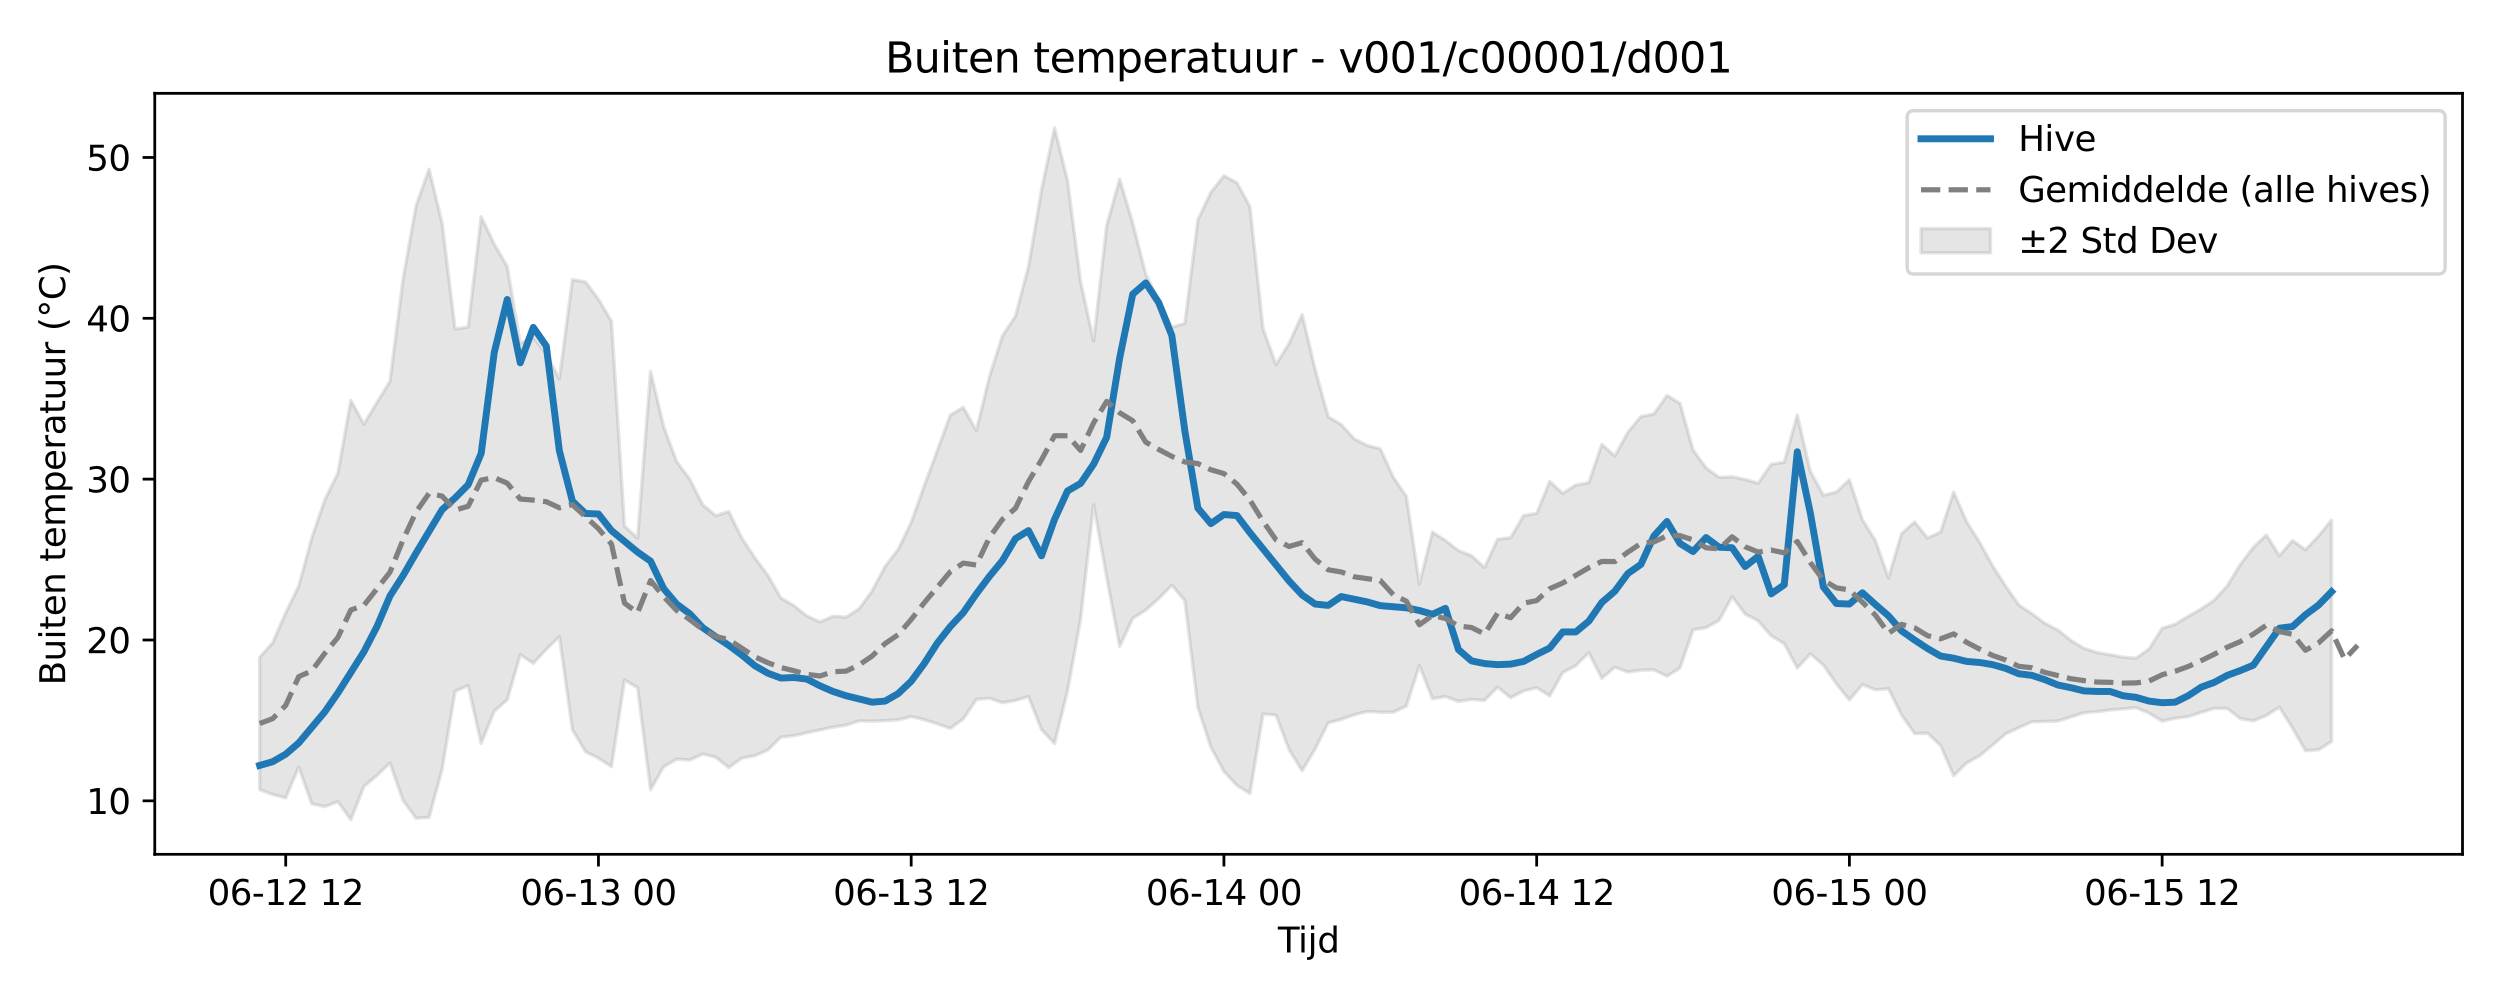 <?xml version="1.0" encoding="utf-8" standalone="no"?>
<!DOCTYPE svg PUBLIC "-//W3C//DTD SVG 1.1//EN"
  "http://www.w3.org/Graphics/SVG/1.1/DTD/svg11.dtd">
<svg xmlns:xlink="http://www.w3.org/1999/xlink" width="720pt" height="288pt" viewBox="0 0 720 288" xmlns="http://www.w3.org/2000/svg" version="1.1">
 <defs>
  <style type="text/css">*{stroke-linejoin: round; stroke-linecap: butt}</style>
 </defs>
 <g id="figure_1">
  <g id="patch_1">
   <path d="M 0 288 
L 720 288 
L 720 0 
L 0 0 
z
" style="fill: #ffffff"/>
  </g>
  <g id="axes_1">
   <g id="patch_2">
    <path d="M 44.57 246.04 
L 709.2 246.04 
L 709.2 26.88 
L 44.57 26.88 
z
" style="fill: #ffffff"/>
   </g>
   <g id="FillBetweenPolyCollection_1">
    <defs>
     <path id="m35ca7c4319" d="M 74.78 -98.697 
L 74.78 -60.577 
L 78.533 -59.168 
L 82.286 -58.2 
L 86.039 -67.07 
L 89.792 -56.483 
L 93.545 -55.67 
L 97.298 -57.111 
L 101.05 -51.922 
L 104.803 -61.505 
L 108.556 -64.643 
L 112.309 -68.231 
L 116.062 -57.511 
L 119.815 -52.359 
L 123.568 -52.576 
L 127.32 -66.403 
L 131.073 -88.925 
L 134.826 -90.558 
L 138.579 -73.893 
L 142.332 -83.164 
L 146.085 -86.451 
L 149.837 -99.415 
L 153.59 -96.946 
L 157.343 -100.994 
L 161.096 -104.618 
L 164.849 -77.853 
L 168.602 -71.514 
L 172.355 -69.641 
L 176.107 -67.181 
L 179.86 -92.158 
L 183.613 -89.955 
L 187.366 -60.562 
L 191.119 -67.152 
L 194.872 -69.357 
L 198.625 -69.097 
L 202.377 -70.831 
L 206.13 -69.904 
L 209.883 -66.919 
L 213.636 -69.655 
L 217.389 -70.347 
L 221.142 -71.986 
L 224.895 -75.708 
L 228.647 -76.102 
L 232.4 -76.973 
L 236.153 -77.762 
L 239.906 -78.579 
L 243.659 -79.149 
L 247.412 -80.369 
L 251.164 -80.294 
L 254.917 -80.433 
L 258.67 -80.681 
L 262.423 -81.624 
L 266.176 -80.72 
L 269.929 -79.532 
L 273.682 -78.229 
L 277.434 -80.953 
L 281.187 -86.542 
L 284.94 -86.902 
L 288.693 -85.616 
L 292.446 -86.25 
L 296.199 -87.398 
L 299.952 -77.901 
L 303.704 -73.849 
L 307.457 -89.037 
L 311.21 -109.618 
L 314.963 -142.597 
L 318.716 -121.799 
L 322.469 -101.817 
L 326.222 -109.901 
L 329.974 -112.279 
L 333.727 -115.623 
L 337.48 -119.439 
L 341.233 -115.006 
L 344.986 -84.276 
L 348.739 -72.808 
L 352.491 -65.82 
L 356.244 -61.804 
L 359.997 -59.478 
L 363.75 -82.362 
L 367.503 -82.032 
L 371.256 -72.085 
L 375.009 -66.012 
L 378.761 -72.278 
L 382.514 -79.812 
L 386.267 -80.804 
L 390.02 -82.131 
L 393.773 -83.088 
L 397.526 -82.876 
L 401.279 -82.867 
L 405.031 -84.676 
L 408.784 -96.313 
L 412.537 -86.762 
L 416.29 -87.388 
L 420.043 -85.996 
L 423.796 -86.579 
L 427.548 -86.266 
L 431.301 -90.113 
L 435.054 -87.04 
L 438.807 -89.022 
L 442.56 -89.929 
L 446.313 -87.594 
L 450.066 -94.288 
L 453.818 -96.273 
L 457.571 -100.03 
L 461.324 -92.621 
L 465.077 -95.855 
L 468.83 -94.442 
L 472.583 -94.973 
L 476.336 -95.071 
L 480.088 -93.25 
L 483.841 -95.631 
L 487.594 -106.598 
L 491.347 -107.235 
L 495.1 -109.329 
L 498.853 -116.124 
L 502.606 -111.134 
L 506.358 -109.176 
L 510.111 -104.873 
L 513.864 -102.658 
L 517.617 -95.593 
L 521.37 -99.708 
L 525.123 -96.475 
L 528.875 -91.089 
L 532.628 -86.385 
L 536.381 -90.846 
L 540.134 -89.345 
L 543.887 -89.629 
L 547.64 -82.093 
L 551.393 -76.725 
L 555.145 -76.807 
L 558.898 -73.285 
L 562.651 -64.593 
L 566.404 -68.276 
L 570.157 -70.329 
L 573.91 -73.475 
L 577.663 -76.666 
L 581.415 -78.428 
L 585.168 -80.096 
L 588.921 -80.225 
L 592.674 -80.329 
L 596.427 -81.503 
L 600.18 -82.715 
L 603.933 -83.041 
L 607.685 -83.53 
L 611.438 -83.832 
L 615.191 -84.18 
L 618.944 -82.611 
L 622.697 -80.3 
L 626.45 -81.146 
L 630.202 -81.606 
L 633.955 -82.833 
L 637.708 -83.988 
L 641.461 -83.948 
L 645.214 -81.027 
L 648.967 -80.373 
L 652.72 -81.954 
L 656.472 -84.307 
L 660.225 -78.347 
L 663.978 -71.78 
L 667.731 -72.047 
L 671.484 -74.43 
L 671.484 -138.193 
L 671.484 -138.193 
L 667.731 -133.627 
L 663.978 -129.648 
L 660.225 -132.32 
L 656.472 -127.929 
L 652.72 -133.942 
L 648.967 -130.366 
L 645.214 -125.419 
L 641.461 -119.281 
L 637.708 -115.149 
L 633.955 -112.65 
L 630.202 -110.505 
L 626.45 -108.212 
L 622.697 -107.05 
L 618.944 -101.111 
L 615.191 -98.461 
L 611.438 -98.707 
L 607.685 -99.446 
L 603.933 -100.089 
L 600.18 -101.265 
L 596.427 -103.557 
L 592.674 -106.558 
L 588.921 -108.49 
L 585.168 -111.269 
L 581.415 -113.761 
L 577.663 -119.152 
L 573.91 -124.968 
L 570.157 -131.768 
L 566.404 -137.732 
L 562.651 -146.28 
L 558.898 -134.756 
L 555.145 -133.037 
L 551.393 -137.673 
L 547.64 -134.287 
L 543.887 -121.573 
L 540.134 -132.285 
L 536.381 -138.298 
L 532.628 -149.81 
L 528.875 -146.29 
L 525.123 -145.383 
L 521.37 -152.289 
L 517.617 -168.5 
L 513.864 -154.898 
L 510.111 -154.279 
L 506.358 -148.843 
L 502.606 -149.921 
L 498.853 -150.696 
L 495.1 -150.517 
L 491.347 -153.255 
L 487.594 -158.421 
L 483.841 -171.833 
L 480.088 -174.111 
L 476.336 -168.764 
L 472.583 -168.039 
L 468.83 -163.526 
L 465.077 -156.657 
L 461.324 -159.994 
L 457.571 -148.981 
L 453.818 -148.313 
L 450.066 -145.896 
L 446.313 -149.332 
L 442.56 -140.142 
L 438.807 -139.536 
L 435.054 -133.149 
L 431.301 -132.701 
L 427.548 -124.565 
L 423.796 -127.974 
L 420.043 -129.405 
L 416.29 -132.337 
L 412.537 -134.765 
L 408.784 -119.83 
L 405.031 -145.035 
L 401.279 -150.549 
L 397.526 -158.749 
L 393.773 -159.696 
L 390.02 -161.631 
L 386.267 -165.737 
L 382.514 -167.991 
L 378.761 -181.675 
L 375.009 -197.412 
L 371.256 -189.125 
L 367.503 -182.997 
L 363.75 -193.352 
L 359.997 -228.445 
L 356.244 -235.332 
L 352.491 -237.389 
L 348.739 -232.614 
L 344.986 -224.698 
L 341.233 -194.894 
L 337.48 -193.704 
L 333.727 -201.483 
L 329.974 -209.047 
L 326.222 -223.779 
L 322.469 -236.392 
L 318.716 -222.998 
L 314.963 -189.847 
L 311.21 -206.922 
L 307.457 -235.996 
L 303.704 -251.158 
L 299.952 -233.257 
L 296.199 -211.208 
L 292.446 -196.96 
L 288.693 -191.241 
L 284.94 -179.433 
L 281.187 -163.999 
L 277.434 -170.691 
L 273.682 -168.452 
L 269.929 -158.171 
L 266.176 -148.094 
L 262.423 -137.55 
L 258.67 -129.757 
L 254.917 -124.888 
L 251.164 -117.814 
L 247.412 -112.643 
L 243.659 -110.268 
L 239.906 -110.521 
L 236.153 -108.875 
L 232.4 -110.592 
L 228.647 -113.557 
L 224.895 -115.783 
L 221.142 -122.284 
L 217.389 -127.364 
L 213.636 -133.042 
L 209.883 -140.685 
L 206.13 -139.476 
L 202.377 -142.629 
L 198.625 -150.055 
L 194.872 -155.066 
L 191.119 -165.191 
L 187.366 -181.038 
L 183.613 -133.043 
L 179.86 -136.461 
L 176.107 -195.47 
L 172.355 -201.833 
L 168.602 -206.799 
L 164.849 -207.474 
L 161.096 -178.901 
L 157.343 -186.01 
L 153.59 -190.985 
L 149.837 -189.133 
L 146.085 -211.229 
L 142.332 -217.736 
L 138.579 -225.574 
L 134.826 -193.821 
L 131.073 -193.247 
L 127.32 -223.843 
L 123.568 -239.281 
L 119.815 -228.733 
L 116.062 -207.478 
L 112.309 -178.186 
L 108.556 -172.09 
L 104.803 -165.831 
L 101.05 -172.723 
L 97.298 -151.673 
L 93.545 -144.071 
L 89.792 -133.067 
L 86.039 -119.2 
L 82.286 -111.519 
L 78.533 -102.896 
L 74.78 -98.697 
z
" style="stroke: #808080; stroke-opacity: 0.2"/>
    </defs>
    <g clip-path="url(#pda107d0d87)">
     <use xlink:href="#m35ca7c4319" x="0" y="288" style="fill: #808080; fill-opacity: 0.2; stroke: #808080; stroke-opacity: 0.2"/>
    </g>
   </g>
   <g id="matplotlib.axis_1">
    <g id="xtick_1">
     <g id="line2d_1">
      <defs>
       <path id="m98082bf36d" d="M 0 0 
L 0 3.5 
" style="stroke: #000000; stroke-width: 0.8"/>
      </defs>
      <g>
       <use xlink:href="#m98082bf36d" x="82.286" y="246.04" style="stroke: #000000; stroke-width: 0.8"/>
      </g>
     </g>
     <g id="text_1">
      <!-- 06-12 12 -->
      <g transform="translate(59.806 260.638) scale(0.1 -0.1)">
       <defs>
        <path id="DejaVuSans-30" d="M 2034 4250 
Q 1547 4250 1301 3770 
Q 1056 3291 1056 2328 
Q 1056 1369 1301 889 
Q 1547 409 2034 409 
Q 2525 409 2770 889 
Q 3016 1369 3016 2328 
Q 3016 3291 2770 3770 
Q 2525 4250 2034 4250 
z
M 2034 4750 
Q 2819 4750 3233 4129 
Q 3647 3509 3647 2328 
Q 3647 1150 3233 529 
Q 2819 -91 2034 -91 
Q 1250 -91 836 529 
Q 422 1150 422 2328 
Q 422 3509 836 4129 
Q 1250 4750 2034 4750 
z
" transform="scale(0.016)"/>
        <path id="DejaVuSans-36" d="M 2113 2584 
Q 1688 2584 1439 2293 
Q 1191 2003 1191 1497 
Q 1191 994 1439 701 
Q 1688 409 2113 409 
Q 2538 409 2786 701 
Q 3034 994 3034 1497 
Q 3034 2003 2786 2293 
Q 2538 2584 2113 2584 
z
M 3366 4563 
L 3366 3988 
Q 3128 4100 2886 4159 
Q 2644 4219 2406 4219 
Q 1781 4219 1451 3797 
Q 1122 3375 1075 2522 
Q 1259 2794 1537 2939 
Q 1816 3084 2150 3084 
Q 2853 3084 3261 2657 
Q 3669 2231 3669 1497 
Q 3669 778 3244 343 
Q 2819 -91 2113 -91 
Q 1303 -91 875 529 
Q 447 1150 447 2328 
Q 447 3434 972 4092 
Q 1497 4750 2381 4750 
Q 2619 4750 2861 4703 
Q 3103 4656 3366 4563 
z
" transform="scale(0.016)"/>
        <path id="DejaVuSans-2d" d="M 313 2009 
L 1997 2009 
L 1997 1497 
L 313 1497 
L 313 2009 
z
" transform="scale(0.016)"/>
        <path id="DejaVuSans-31" d="M 794 531 
L 1825 531 
L 1825 4091 
L 703 3866 
L 703 4441 
L 1819 4666 
L 2450 4666 
L 2450 531 
L 3481 531 
L 3481 0 
L 794 0 
L 794 531 
z
" transform="scale(0.016)"/>
        <path id="DejaVuSans-32" d="M 1228 531 
L 3431 531 
L 3431 0 
L 469 0 
L 469 531 
Q 828 903 1448 1529 
Q 2069 2156 2228 2338 
Q 2531 2678 2651 2914 
Q 2772 3150 2772 3378 
Q 2772 3750 2511 3984 
Q 2250 4219 1831 4219 
Q 1534 4219 1204 4116 
Q 875 4013 500 3803 
L 500 4441 
Q 881 4594 1212 4672 
Q 1544 4750 1819 4750 
Q 2544 4750 2975 4387 
Q 3406 4025 3406 3419 
Q 3406 3131 3298 2873 
Q 3191 2616 2906 2266 
Q 2828 2175 2409 1742 
Q 1991 1309 1228 531 
z
" transform="scale(0.016)"/>
        <path id="DejaVuSans-20" transform="scale(0.016)"/>
       </defs>
       <use xlink:href="#DejaVuSans-30"/>
       <use xlink:href="#DejaVuSans-36" transform="translate(63.623 0)"/>
       <use xlink:href="#DejaVuSans-2d" transform="translate(127.246 0)"/>
       <use xlink:href="#DejaVuSans-31" transform="translate(163.33 0)"/>
       <use xlink:href="#DejaVuSans-32" transform="translate(226.953 0)"/>
       <use xlink:href="#DejaVuSans-20" transform="translate(290.576 0)"/>
       <use xlink:href="#DejaVuSans-31" transform="translate(322.363 0)"/>
       <use xlink:href="#DejaVuSans-32" transform="translate(385.986 0)"/>
      </g>
     </g>
    </g>
    <g id="xtick_2">
     <g id="line2d_2">
      <g>
       <use xlink:href="#m98082bf36d" x="172.355" y="246.04" style="stroke: #000000; stroke-width: 0.8"/>
      </g>
     </g>
     <g id="text_2">
      <!-- 06-13 00 -->
      <g transform="translate(149.874 260.638) scale(0.1 -0.1)">
       <defs>
        <path id="DejaVuSans-33" d="M 2597 2516 
Q 3050 2419 3304 2112 
Q 3559 1806 3559 1356 
Q 3559 666 3084 287 
Q 2609 -91 1734 -91 
Q 1441 -91 1130 -33 
Q 819 25 488 141 
L 488 750 
Q 750 597 1062 519 
Q 1375 441 1716 441 
Q 2309 441 2620 675 
Q 2931 909 2931 1356 
Q 2931 1769 2642 2001 
Q 2353 2234 1838 2234 
L 1294 2234 
L 1294 2753 
L 1863 2753 
Q 2328 2753 2575 2939 
Q 2822 3125 2822 3475 
Q 2822 3834 2567 4026 
Q 2313 4219 1838 4219 
Q 1578 4219 1281 4162 
Q 984 4106 628 3988 
L 628 4550 
Q 988 4650 1302 4700 
Q 1616 4750 1894 4750 
Q 2613 4750 3031 4423 
Q 3450 4097 3450 3541 
Q 3450 3153 3228 2886 
Q 3006 2619 2597 2516 
z
" transform="scale(0.016)"/>
       </defs>
       <use xlink:href="#DejaVuSans-30"/>
       <use xlink:href="#DejaVuSans-36" transform="translate(63.623 0)"/>
       <use xlink:href="#DejaVuSans-2d" transform="translate(127.246 0)"/>
       <use xlink:href="#DejaVuSans-31" transform="translate(163.33 0)"/>
       <use xlink:href="#DejaVuSans-33" transform="translate(226.953 0)"/>
       <use xlink:href="#DejaVuSans-20" transform="translate(290.576 0)"/>
       <use xlink:href="#DejaVuSans-30" transform="translate(322.363 0)"/>
       <use xlink:href="#DejaVuSans-30" transform="translate(385.986 0)"/>
      </g>
     </g>
    </g>
    <g id="xtick_3">
     <g id="line2d_3">
      <g>
       <use xlink:href="#m98082bf36d" x="262.423" y="246.04" style="stroke: #000000; stroke-width: 0.8"/>
      </g>
     </g>
     <g id="text_3">
      <!-- 06-13 12 -->
      <g transform="translate(239.943 260.638) scale(0.1 -0.1)">
       <use xlink:href="#DejaVuSans-30"/>
       <use xlink:href="#DejaVuSans-36" transform="translate(63.623 0)"/>
       <use xlink:href="#DejaVuSans-2d" transform="translate(127.246 0)"/>
       <use xlink:href="#DejaVuSans-31" transform="translate(163.33 0)"/>
       <use xlink:href="#DejaVuSans-33" transform="translate(226.953 0)"/>
       <use xlink:href="#DejaVuSans-20" transform="translate(290.576 0)"/>
       <use xlink:href="#DejaVuSans-31" transform="translate(322.363 0)"/>
       <use xlink:href="#DejaVuSans-32" transform="translate(385.986 0)"/>
      </g>
     </g>
    </g>
    <g id="xtick_4">
     <g id="line2d_4">
      <g>
       <use xlink:href="#m98082bf36d" x="352.491" y="246.04" style="stroke: #000000; stroke-width: 0.8"/>
      </g>
     </g>
     <g id="text_4">
      <!-- 06-14 00 -->
      <g transform="translate(330.011 260.638) scale(0.1 -0.1)">
       <defs>
        <path id="DejaVuSans-34" d="M 2419 4116 
L 825 1625 
L 2419 1625 
L 2419 4116 
z
M 2253 4666 
L 3047 4666 
L 3047 1625 
L 3713 1625 
L 3713 1100 
L 3047 1100 
L 3047 0 
L 2419 0 
L 2419 1100 
L 313 1100 
L 313 1709 
L 2253 4666 
z
" transform="scale(0.016)"/>
       </defs>
       <use xlink:href="#DejaVuSans-30"/>
       <use xlink:href="#DejaVuSans-36" transform="translate(63.623 0)"/>
       <use xlink:href="#DejaVuSans-2d" transform="translate(127.246 0)"/>
       <use xlink:href="#DejaVuSans-31" transform="translate(163.33 0)"/>
       <use xlink:href="#DejaVuSans-34" transform="translate(226.953 0)"/>
       <use xlink:href="#DejaVuSans-20" transform="translate(290.576 0)"/>
       <use xlink:href="#DejaVuSans-30" transform="translate(322.363 0)"/>
       <use xlink:href="#DejaVuSans-30" transform="translate(385.986 0)"/>
      </g>
     </g>
    </g>
    <g id="xtick_5">
     <g id="line2d_5">
      <g>
       <use xlink:href="#m98082bf36d" x="442.56" y="246.04" style="stroke: #000000; stroke-width: 0.8"/>
      </g>
     </g>
     <g id="text_5">
      <!-- 06-14 12 -->
      <g transform="translate(420.079 260.638) scale(0.1 -0.1)">
       <use xlink:href="#DejaVuSans-30"/>
       <use xlink:href="#DejaVuSans-36" transform="translate(63.623 0)"/>
       <use xlink:href="#DejaVuSans-2d" transform="translate(127.246 0)"/>
       <use xlink:href="#DejaVuSans-31" transform="translate(163.33 0)"/>
       <use xlink:href="#DejaVuSans-34" transform="translate(226.953 0)"/>
       <use xlink:href="#DejaVuSans-20" transform="translate(290.576 0)"/>
       <use xlink:href="#DejaVuSans-31" transform="translate(322.363 0)"/>
       <use xlink:href="#DejaVuSans-32" transform="translate(385.986 0)"/>
      </g>
     </g>
    </g>
    <g id="xtick_6">
     <g id="line2d_6">
      <g>
       <use xlink:href="#m98082bf36d" x="532.628" y="246.04" style="stroke: #000000; stroke-width: 0.8"/>
      </g>
     </g>
     <g id="text_6">
      <!-- 06-15 00 -->
      <g transform="translate(510.148 260.638) scale(0.1 -0.1)">
       <defs>
        <path id="DejaVuSans-35" d="M 691 4666 
L 3169 4666 
L 3169 4134 
L 1269 4134 
L 1269 2991 
Q 1406 3038 1543 3061 
Q 1681 3084 1819 3084 
Q 2600 3084 3056 2656 
Q 3513 2228 3513 1497 
Q 3513 744 3044 326 
Q 2575 -91 1722 -91 
Q 1428 -91 1123 -41 
Q 819 9 494 109 
L 494 744 
Q 775 591 1075 516 
Q 1375 441 1709 441 
Q 2250 441 2565 725 
Q 2881 1009 2881 1497 
Q 2881 1984 2565 2268 
Q 2250 2553 1709 2553 
Q 1456 2553 1204 2497 
Q 953 2441 691 2322 
L 691 4666 
z
" transform="scale(0.016)"/>
       </defs>
       <use xlink:href="#DejaVuSans-30"/>
       <use xlink:href="#DejaVuSans-36" transform="translate(63.623 0)"/>
       <use xlink:href="#DejaVuSans-2d" transform="translate(127.246 0)"/>
       <use xlink:href="#DejaVuSans-31" transform="translate(163.33 0)"/>
       <use xlink:href="#DejaVuSans-35" transform="translate(226.953 0)"/>
       <use xlink:href="#DejaVuSans-20" transform="translate(290.576 0)"/>
       <use xlink:href="#DejaVuSans-30" transform="translate(322.363 0)"/>
       <use xlink:href="#DejaVuSans-30" transform="translate(385.986 0)"/>
      </g>
     </g>
    </g>
    <g id="xtick_7">
     <g id="line2d_7">
      <g>
       <use xlink:href="#m98082bf36d" x="622.697" y="246.04" style="stroke: #000000; stroke-width: 0.8"/>
      </g>
     </g>
     <g id="text_7">
      <!-- 06-15 12 -->
      <g transform="translate(600.216 260.638) scale(0.1 -0.1)">
       <use xlink:href="#DejaVuSans-30"/>
       <use xlink:href="#DejaVuSans-36" transform="translate(63.623 0)"/>
       <use xlink:href="#DejaVuSans-2d" transform="translate(127.246 0)"/>
       <use xlink:href="#DejaVuSans-31" transform="translate(163.33 0)"/>
       <use xlink:href="#DejaVuSans-35" transform="translate(226.953 0)"/>
       <use xlink:href="#DejaVuSans-20" transform="translate(290.576 0)"/>
       <use xlink:href="#DejaVuSans-31" transform="translate(322.363 0)"/>
       <use xlink:href="#DejaVuSans-32" transform="translate(385.986 0)"/>
      </g>
     </g>
    </g>
    <g id="text_8">
     <!-- Tijd -->
     <g transform="translate(368.035 274.317) scale(0.1 -0.1)">
      <defs>
       <path id="DejaVuSans-54" d="M -19 4666 
L 3928 4666 
L 3928 4134 
L 2272 4134 
L 2272 0 
L 1638 0 
L 1638 4134 
L -19 4134 
L -19 4666 
z
" transform="scale(0.016)"/>
       <path id="DejaVuSans-69" d="M 603 3500 
L 1178 3500 
L 1178 0 
L 603 0 
L 603 3500 
z
M 603 4863 
L 1178 4863 
L 1178 4134 
L 603 4134 
L 603 4863 
z
" transform="scale(0.016)"/>
       <path id="DejaVuSans-6a" d="M 603 3500 
L 1178 3500 
L 1178 -63 
Q 1178 -731 923 -1031 
Q 669 -1331 103 -1331 
L -116 -1331 
L -116 -844 
L 38 -844 
Q 366 -844 484 -692 
Q 603 -541 603 -63 
L 603 3500 
z
M 603 4863 
L 1178 4863 
L 1178 4134 
L 603 4134 
L 603 4863 
z
" transform="scale(0.016)"/>
       <path id="DejaVuSans-64" d="M 2906 2969 
L 2906 4863 
L 3481 4863 
L 3481 0 
L 2906 0 
L 2906 525 
Q 2725 213 2448 61 
Q 2172 -91 1784 -91 
Q 1150 -91 751 415 
Q 353 922 353 1747 
Q 353 2572 751 3078 
Q 1150 3584 1784 3584 
Q 2172 3584 2448 3432 
Q 2725 3281 2906 2969 
z
M 947 1747 
Q 947 1113 1208 752 
Q 1469 391 1925 391 
Q 2381 391 2643 752 
Q 2906 1113 2906 1747 
Q 2906 2381 2643 2742 
Q 2381 3103 1925 3103 
Q 1469 3103 1208 2742 
Q 947 2381 947 1747 
z
" transform="scale(0.016)"/>
      </defs>
      <use xlink:href="#DejaVuSans-54"/>
      <use xlink:href="#DejaVuSans-69" transform="translate(57.959 0)"/>
      <use xlink:href="#DejaVuSans-6a" transform="translate(85.742 0)"/>
      <use xlink:href="#DejaVuSans-64" transform="translate(113.525 0)"/>
     </g>
    </g>
   </g>
   <g id="matplotlib.axis_2">
    <g id="ytick_1">
     <g id="line2d_8">
      <defs>
       <path id="m10fe0c9d6f" d="M 0 0 
L -3.5 0 
" style="stroke: #000000; stroke-width: 0.8"/>
      </defs>
      <g>
       <use xlink:href="#m10fe0c9d6f" x="44.57" y="230.637" style="stroke: #000000; stroke-width: 0.8"/>
      </g>
     </g>
     <g id="text_9">
      <!-- 10 -->
      <g transform="translate(24.845 234.436) scale(0.1 -0.1)">
       <use xlink:href="#DejaVuSans-31"/>
       <use xlink:href="#DejaVuSans-30" transform="translate(63.623 0)"/>
      </g>
     </g>
    </g>
    <g id="ytick_2">
     <g id="line2d_9">
      <g>
       <use xlink:href="#m10fe0c9d6f" x="44.57" y="184.314" style="stroke: #000000; stroke-width: 0.8"/>
      </g>
     </g>
     <g id="text_10">
      <!-- 20 -->
      <g transform="translate(24.845 188.113) scale(0.1 -0.1)">
       <use xlink:href="#DejaVuSans-32"/>
       <use xlink:href="#DejaVuSans-30" transform="translate(63.623 0)"/>
      </g>
     </g>
    </g>
    <g id="ytick_3">
     <g id="line2d_10">
      <g>
       <use xlink:href="#m10fe0c9d6f" x="44.57" y="137.991" style="stroke: #000000; stroke-width: 0.8"/>
      </g>
     </g>
     <g id="text_11">
      <!-- 30 -->
      <g transform="translate(24.845 141.79) scale(0.1 -0.1)">
       <use xlink:href="#DejaVuSans-33"/>
       <use xlink:href="#DejaVuSans-30" transform="translate(63.623 0)"/>
      </g>
     </g>
    </g>
    <g id="ytick_4">
     <g id="line2d_11">
      <g>
       <use xlink:href="#m10fe0c9d6f" x="44.57" y="91.668" style="stroke: #000000; stroke-width: 0.8"/>
      </g>
     </g>
     <g id="text_12">
      <!-- 40 -->
      <g transform="translate(24.845 95.467) scale(0.1 -0.1)">
       <use xlink:href="#DejaVuSans-34"/>
       <use xlink:href="#DejaVuSans-30" transform="translate(63.623 0)"/>
      </g>
     </g>
    </g>
    <g id="ytick_5">
     <g id="line2d_12">
      <g>
       <use xlink:href="#m10fe0c9d6f" x="44.57" y="45.345" style="stroke: #000000; stroke-width: 0.8"/>
      </g>
     </g>
     <g id="text_13">
      <!-- 50 -->
      <g transform="translate(24.845 49.144) scale(0.1 -0.1)">
       <use xlink:href="#DejaVuSans-35"/>
       <use xlink:href="#DejaVuSans-30" transform="translate(63.623 0)"/>
      </g>
     </g>
    </g>
    <g id="text_14">
     <!-- Buiten temperatuur (°C) -->
     <g transform="translate(18.765 197.355) rotate(-90) scale(0.1 -0.1)">
      <defs>
       <path id="DejaVuSans-42" d="M 1259 2228 
L 1259 519 
L 2272 519 
Q 2781 519 3026 730 
Q 3272 941 3272 1375 
Q 3272 1813 3026 2020 
Q 2781 2228 2272 2228 
L 1259 2228 
z
M 1259 4147 
L 1259 2741 
L 2194 2741 
Q 2656 2741 2882 2914 
Q 3109 3088 3109 3444 
Q 3109 3797 2882 3972 
Q 2656 4147 2194 4147 
L 1259 4147 
z
M 628 4666 
L 2241 4666 
Q 2963 4666 3353 4366 
Q 3744 4066 3744 3513 
Q 3744 3084 3544 2831 
Q 3344 2578 2956 2516 
Q 3422 2416 3680 2098 
Q 3938 1781 3938 1306 
Q 3938 681 3513 340 
Q 3088 0 2303 0 
L 628 0 
L 628 4666 
z
" transform="scale(0.016)"/>
       <path id="DejaVuSans-75" d="M 544 1381 
L 544 3500 
L 1119 3500 
L 1119 1403 
Q 1119 906 1312 657 
Q 1506 409 1894 409 
Q 2359 409 2629 706 
Q 2900 1003 2900 1516 
L 2900 3500 
L 3475 3500 
L 3475 0 
L 2900 0 
L 2900 538 
Q 2691 219 2414 64 
Q 2138 -91 1772 -91 
Q 1169 -91 856 284 
Q 544 659 544 1381 
z
M 1991 3584 
L 1991 3584 
z
" transform="scale(0.016)"/>
       <path id="DejaVuSans-74" d="M 1172 4494 
L 1172 3500 
L 2356 3500 
L 2356 3053 
L 1172 3053 
L 1172 1153 
Q 1172 725 1289 603 
Q 1406 481 1766 481 
L 2356 481 
L 2356 0 
L 1766 0 
Q 1100 0 847 248 
Q 594 497 594 1153 
L 594 3053 
L 172 3053 
L 172 3500 
L 594 3500 
L 594 4494 
L 1172 4494 
z
" transform="scale(0.016)"/>
       <path id="DejaVuSans-65" d="M 3597 1894 
L 3597 1613 
L 953 1613 
Q 991 1019 1311 708 
Q 1631 397 2203 397 
Q 2534 397 2845 478 
Q 3156 559 3463 722 
L 3463 178 
Q 3153 47 2828 -22 
Q 2503 -91 2169 -91 
Q 1331 -91 842 396 
Q 353 884 353 1716 
Q 353 2575 817 3079 
Q 1281 3584 2069 3584 
Q 2775 3584 3186 3129 
Q 3597 2675 3597 1894 
z
M 3022 2063 
Q 3016 2534 2758 2815 
Q 2500 3097 2075 3097 
Q 1594 3097 1305 2825 
Q 1016 2553 972 2059 
L 3022 2063 
z
" transform="scale(0.016)"/>
       <path id="DejaVuSans-6e" d="M 3513 2113 
L 3513 0 
L 2938 0 
L 2938 2094 
Q 2938 2591 2744 2837 
Q 2550 3084 2163 3084 
Q 1697 3084 1428 2787 
Q 1159 2491 1159 1978 
L 1159 0 
L 581 0 
L 581 3500 
L 1159 3500 
L 1159 2956 
Q 1366 3272 1645 3428 
Q 1925 3584 2291 3584 
Q 2894 3584 3203 3211 
Q 3513 2838 3513 2113 
z
" transform="scale(0.016)"/>
       <path id="DejaVuSans-6d" d="M 3328 2828 
Q 3544 3216 3844 3400 
Q 4144 3584 4550 3584 
Q 5097 3584 5394 3201 
Q 5691 2819 5691 2113 
L 5691 0 
L 5113 0 
L 5113 2094 
Q 5113 2597 4934 2840 
Q 4756 3084 4391 3084 
Q 3944 3084 3684 2787 
Q 3425 2491 3425 1978 
L 3425 0 
L 2847 0 
L 2847 2094 
Q 2847 2600 2669 2842 
Q 2491 3084 2119 3084 
Q 1678 3084 1418 2786 
Q 1159 2488 1159 1978 
L 1159 0 
L 581 0 
L 581 3500 
L 1159 3500 
L 1159 2956 
Q 1356 3278 1631 3431 
Q 1906 3584 2284 3584 
Q 2666 3584 2933 3390 
Q 3200 3197 3328 2828 
z
" transform="scale(0.016)"/>
       <path id="DejaVuSans-70" d="M 1159 525 
L 1159 -1331 
L 581 -1331 
L 581 3500 
L 1159 3500 
L 1159 2969 
Q 1341 3281 1617 3432 
Q 1894 3584 2278 3584 
Q 2916 3584 3314 3078 
Q 3713 2572 3713 1747 
Q 3713 922 3314 415 
Q 2916 -91 2278 -91 
Q 1894 -91 1617 61 
Q 1341 213 1159 525 
z
M 3116 1747 
Q 3116 2381 2855 2742 
Q 2594 3103 2138 3103 
Q 1681 3103 1420 2742 
Q 1159 2381 1159 1747 
Q 1159 1113 1420 752 
Q 1681 391 2138 391 
Q 2594 391 2855 752 
Q 3116 1113 3116 1747 
z
" transform="scale(0.016)"/>
       <path id="DejaVuSans-72" d="M 2631 2963 
Q 2534 3019 2420 3045 
Q 2306 3072 2169 3072 
Q 1681 3072 1420 2755 
Q 1159 2438 1159 1844 
L 1159 0 
L 581 0 
L 581 3500 
L 1159 3500 
L 1159 2956 
Q 1341 3275 1631 3429 
Q 1922 3584 2338 3584 
Q 2397 3584 2469 3576 
Q 2541 3569 2628 3553 
L 2631 2963 
z
" transform="scale(0.016)"/>
       <path id="DejaVuSans-61" d="M 2194 1759 
Q 1497 1759 1228 1600 
Q 959 1441 959 1056 
Q 959 750 1161 570 
Q 1363 391 1709 391 
Q 2188 391 2477 730 
Q 2766 1069 2766 1631 
L 2766 1759 
L 2194 1759 
z
M 3341 1997 
L 3341 0 
L 2766 0 
L 2766 531 
Q 2569 213 2275 61 
Q 1981 -91 1556 -91 
Q 1019 -91 701 211 
Q 384 513 384 1019 
Q 384 1609 779 1909 
Q 1175 2209 1959 2209 
L 2766 2209 
L 2766 2266 
Q 2766 2663 2505 2880 
Q 2244 3097 1772 3097 
Q 1472 3097 1187 3025 
Q 903 2953 641 2809 
L 641 3341 
Q 956 3463 1253 3523 
Q 1550 3584 1831 3584 
Q 2591 3584 2966 3190 
Q 3341 2797 3341 1997 
z
" transform="scale(0.016)"/>
       <path id="DejaVuSans-28" d="M 1984 4856 
Q 1566 4138 1362 3434 
Q 1159 2731 1159 2009 
Q 1159 1288 1364 580 
Q 1569 -128 1984 -844 
L 1484 -844 
Q 1016 -109 783 600 
Q 550 1309 550 2009 
Q 550 2706 781 3412 
Q 1013 4119 1484 4856 
L 1984 4856 
z
" transform="scale(0.016)"/>
       <path id="DejaVuSans-b0" d="M 1600 4347 
Q 1350 4347 1178 4173 
Q 1006 4000 1006 3750 
Q 1006 3503 1178 3333 
Q 1350 3163 1600 3163 
Q 1850 3163 2022 3333 
Q 2194 3503 2194 3750 
Q 2194 3997 2020 4172 
Q 1847 4347 1600 4347 
z
M 1600 4750 
Q 1800 4750 1984 4673 
Q 2169 4597 2303 4453 
Q 2447 4313 2519 4134 
Q 2591 3956 2591 3750 
Q 2591 3338 2302 3052 
Q 2013 2766 1594 2766 
Q 1172 2766 890 3047 
Q 609 3328 609 3750 
Q 609 4169 896 4459 
Q 1184 4750 1600 4750 
z
" transform="scale(0.016)"/>
       <path id="DejaVuSans-43" d="M 4122 4306 
L 4122 3641 
Q 3803 3938 3442 4084 
Q 3081 4231 2675 4231 
Q 1875 4231 1450 3742 
Q 1025 3253 1025 2328 
Q 1025 1406 1450 917 
Q 1875 428 2675 428 
Q 3081 428 3442 575 
Q 3803 722 4122 1019 
L 4122 359 
Q 3791 134 3420 21 
Q 3050 -91 2638 -91 
Q 1578 -91 968 557 
Q 359 1206 359 2328 
Q 359 3453 968 4101 
Q 1578 4750 2638 4750 
Q 3056 4750 3426 4639 
Q 3797 4528 4122 4306 
z
" transform="scale(0.016)"/>
       <path id="DejaVuSans-29" d="M 513 4856 
L 1013 4856 
Q 1481 4119 1714 3412 
Q 1947 2706 1947 2009 
Q 1947 1309 1714 600 
Q 1481 -109 1013 -844 
L 513 -844 
Q 928 -128 1133 580 
Q 1338 1288 1338 2009 
Q 1338 2731 1133 3434 
Q 928 4138 513 4856 
z
" transform="scale(0.016)"/>
      </defs>
      <use xlink:href="#DejaVuSans-42"/>
      <use xlink:href="#DejaVuSans-75" transform="translate(68.604 0)"/>
      <use xlink:href="#DejaVuSans-69" transform="translate(131.982 0)"/>
      <use xlink:href="#DejaVuSans-74" transform="translate(159.766 0)"/>
      <use xlink:href="#DejaVuSans-65" transform="translate(198.975 0)"/>
      <use xlink:href="#DejaVuSans-6e" transform="translate(260.498 0)"/>
      <use xlink:href="#DejaVuSans-20" transform="translate(323.877 0)"/>
      <use xlink:href="#DejaVuSans-74" transform="translate(355.664 0)"/>
      <use xlink:href="#DejaVuSans-65" transform="translate(394.873 0)"/>
      <use xlink:href="#DejaVuSans-6d" transform="translate(456.396 0)"/>
      <use xlink:href="#DejaVuSans-70" transform="translate(553.809 0)"/>
      <use xlink:href="#DejaVuSans-65" transform="translate(617.285 0)"/>
      <use xlink:href="#DejaVuSans-72" transform="translate(678.809 0)"/>
      <use xlink:href="#DejaVuSans-61" transform="translate(719.922 0)"/>
      <use xlink:href="#DejaVuSans-74" transform="translate(781.201 0)"/>
      <use xlink:href="#DejaVuSans-75" transform="translate(820.41 0)"/>
      <use xlink:href="#DejaVuSans-75" transform="translate(883.789 0)"/>
      <use xlink:href="#DejaVuSans-72" transform="translate(947.168 0)"/>
      <use xlink:href="#DejaVuSans-20" transform="translate(988.281 0)"/>
      <use xlink:href="#DejaVuSans-28" transform="translate(1020.068 0)"/>
      <use xlink:href="#DejaVuSans-b0" transform="translate(1059.082 0)"/>
      <use xlink:href="#DejaVuSans-43" transform="translate(1109.082 0)"/>
      <use xlink:href="#DejaVuSans-29" transform="translate(1178.906 0)"/>
     </g>
    </g>
   </g>
   <g id="line2d_13">
    <path d="M 74.78 220.446 
L 78.533 219.365 
L 82.286 217.203 
L 86.039 213.96 
L 93.545 205.005 
L 97.298 199.6 
L 104.803 187.711 
L 108.556 180.453 
L 112.309 171.652 
L 116.062 165.785 
L 119.815 159.299 
L 127.32 146.792 
L 131.073 143.395 
L 134.826 139.612 
L 138.579 130.579 
L 142.332 101.55 
L 146.085 86.264 
L 149.837 104.484 
L 153.59 94.293 
L 157.343 99.697 
L 161.096 129.807 
L 164.849 144.322 
L 168.602 147.873 
L 172.355 148.027 
L 176.107 152.814 
L 183.613 158.991 
L 187.366 161.615 
L 191.119 169.49 
L 194.872 173.968 
L 198.625 176.748 
L 202.377 180.762 
L 206.13 183.387 
L 209.883 185.858 
L 213.636 188.637 
L 217.389 191.725 
L 221.142 193.887 
L 224.895 195.277 
L 228.647 195.122 
L 232.4 195.586 
L 236.153 197.516 
L 239.906 199.137 
L 243.659 200.372 
L 251.164 202.225 
L 254.917 201.916 
L 258.67 199.755 
L 262.423 196.203 
L 266.176 191.108 
L 269.929 185.24 
L 273.682 180.453 
L 277.434 176.439 
L 281.187 171.034 
L 284.94 166.016 
L 288.693 161.461 
L 292.446 155.13 
L 296.199 152.814 
L 299.952 160.071 
L 303.704 149.572 
L 307.457 141.388 
L 311.21 139.226 
L 314.963 133.667 
L 318.716 125.947 
L 322.469 103.094 
L 326.222 84.72 
L 329.974 81.477 
L 333.727 87.19 
L 337.48 96.609 
L 341.233 124.094 
L 344.986 146.329 
L 348.739 150.807 
L 352.491 148.182 
L 356.244 148.491 
L 359.997 153.432 
L 371.256 167.329 
L 375.009 171.343 
L 378.761 173.968 
L 382.514 174.354 
L 386.267 171.807 
L 393.773 173.351 
L 397.526 174.431 
L 405.031 175.049 
L 408.784 175.821 
L 412.537 176.902 
L 416.29 175.204 
L 420.043 187.093 
L 423.796 190.336 
L 427.548 191.108 
L 431.301 191.417 
L 435.054 191.262 
L 438.807 190.49 
L 442.56 188.483 
L 446.313 186.63 
L 450.066 181.998 
L 453.818 181.998 
L 457.571 178.909 
L 461.324 173.505 
L 465.077 170.262 
L 468.83 165.167 
L 472.583 162.542 
L 476.336 154.358 
L 480.088 150.189 
L 483.841 156.52 
L 487.594 158.836 
L 491.347 154.821 
L 495.1 157.601 
L 498.853 157.755 
L 502.606 163.16 
L 506.358 160.226 
L 510.111 171.034 
L 513.864 168.41 
L 517.617 130.116 
L 521.37 147.719 
L 525.123 169.027 
L 528.875 173.814 
L 532.628 173.968 
L 536.381 170.726 
L 540.134 174.123 
L 543.887 177.365 
L 547.64 181.689 
L 551.393 184.314 
L 555.145 186.784 
L 558.898 188.946 
L 562.651 189.564 
L 566.404 190.49 
L 570.157 190.799 
L 573.91 191.417 
L 577.663 192.497 
L 581.415 194.041 
L 585.168 194.505 
L 588.921 195.74 
L 592.674 197.284 
L 596.427 198.056 
L 600.18 198.983 
L 603.933 199.137 
L 607.685 199.137 
L 611.438 200.372 
L 615.191 200.836 
L 618.944 201.916 
L 622.697 202.38 
L 626.45 202.225 
L 630.202 200.372 
L 633.955 197.902 
L 637.708 196.512 
L 641.461 194.505 
L 645.214 193.115 
L 648.967 191.571 
L 656.472 180.917 
L 660.225 180.453 
L 663.978 177.056 
L 667.731 174.277 
L 671.484 170.417 
L 671.484 170.417 
" clip-path="url(#pda107d0d87)" style="fill: none; stroke: #1f77b4; stroke-width: 2; stroke-linecap: square"/>
   </g>
   <g id="line2d_14">
    <path d="M 74.78 208.363 
L 78.533 206.968 
L 82.286 203.141 
L 86.039 194.865 
L 89.792 193.225 
L 93.545 188.13 
L 97.298 183.608 
L 101.05 175.678 
L 104.803 174.332 
L 112.309 164.792 
L 116.062 155.505 
L 119.815 147.454 
L 123.568 142.072 
L 127.32 142.877 
L 131.073 146.914 
L 134.826 145.811 
L 138.579 138.267 
L 142.332 137.55 
L 146.085 139.16 
L 149.837 143.726 
L 153.59 144.035 
L 157.343 144.498 
L 161.096 146.241 
L 164.849 145.336 
L 172.355 152.263 
L 176.107 156.674 
L 179.86 173.69 
L 183.613 176.501 
L 187.366 167.2 
L 191.119 171.829 
L 194.872 175.788 
L 198.625 178.424 
L 202.377 181.27 
L 206.13 183.31 
L 209.883 184.198 
L 217.389 189.145 
L 221.142 190.865 
L 224.895 192.255 
L 228.647 193.17 
L 232.4 194.218 
L 236.153 194.681 
L 239.906 193.45 
L 243.659 193.292 
L 247.412 191.494 
L 251.164 188.946 
L 254.917 185.339 
L 258.67 182.781 
L 262.423 178.413 
L 266.176 173.593 
L 273.682 164.66 
L 277.434 162.178 
L 281.187 162.729 
L 284.94 154.833 
L 288.693 149.572 
L 292.446 146.395 
L 296.199 138.697 
L 299.952 132.421 
L 303.704 125.497 
L 307.457 125.484 
L 311.21 129.73 
L 314.963 121.778 
L 318.716 115.601 
L 322.469 118.896 
L 326.222 121.16 
L 329.974 127.337 
L 333.727 129.447 
L 337.48 131.428 
L 341.233 133.05 
L 344.986 133.513 
L 348.739 135.289 
L 352.491 136.395 
L 356.244 139.432 
L 359.997 144.039 
L 363.75 150.143 
L 367.503 155.485 
L 371.256 157.395 
L 375.009 156.288 
L 378.761 161.024 
L 382.514 164.099 
L 386.267 164.729 
L 390.02 166.119 
L 397.526 167.187 
L 401.279 171.292 
L 405.031 173.145 
L 408.784 179.928 
L 412.537 177.237 
L 416.29 178.137 
L 420.043 180.299 
L 423.796 180.724 
L 427.548 182.584 
L 431.301 176.593 
L 435.054 177.906 
L 438.807 173.721 
L 442.56 172.965 
L 446.313 169.537 
L 450.066 167.908 
L 457.571 163.494 
L 461.324 161.693 
L 465.077 161.744 
L 468.83 159.016 
L 472.583 156.494 
L 476.336 156.082 
L 480.088 154.32 
L 483.841 154.268 
L 487.594 155.491 
L 491.347 157.755 
L 495.1 158.077 
L 498.853 154.59 
L 502.606 157.472 
L 506.358 158.991 
L 510.111 158.424 
L 513.864 159.222 
L 517.617 155.954 
L 521.37 162.002 
L 525.123 167.071 
L 528.875 169.31 
L 532.628 169.902 
L 536.381 173.428 
L 540.134 177.185 
L 543.887 182.399 
L 547.64 179.81 
L 551.393 180.801 
L 555.145 183.078 
L 558.898 183.979 
L 562.651 182.564 
L 566.404 184.996 
L 570.157 186.952 
L 573.91 188.779 
L 577.663 190.091 
L 581.415 191.905 
L 585.168 192.317 
L 588.921 193.643 
L 596.427 195.47 
L 600.18 196.01 
L 603.933 196.435 
L 607.685 196.512 
L 611.438 196.731 
L 615.191 196.679 
L 618.944 196.139 
L 622.697 194.325 
L 626.45 193.321 
L 630.202 191.944 
L 633.955 190.258 
L 637.708 188.431 
L 641.461 186.385 
L 645.214 184.777 
L 648.967 182.631 
L 652.72 180.052 
L 656.472 181.882 
L 660.225 182.667 
L 663.978 187.286 
L 667.731 185.163 
L 671.484 181.689 
L 675.237 189.872 
L 678.99 185.858 
L 678.99 185.858 
" clip-path="url(#pda107d0d87)" style="fill: none; stroke-dasharray: 5.55,2.4; stroke-dashoffset: 0; stroke: #808080; stroke-width: 1.5"/>
   </g>
   <g id="patch_3">
    <path d="M 44.57 246.04 
L 44.57 26.88 
" style="fill: none; stroke: #000000; stroke-width: 0.8; stroke-linejoin: miter; stroke-linecap: square"/>
   </g>
   <g id="patch_4">
    <path d="M 709.2 246.04 
L 709.2 26.88 
" style="fill: none; stroke: #000000; stroke-width: 0.8; stroke-linejoin: miter; stroke-linecap: square"/>
   </g>
   <g id="patch_5">
    <path d="M 44.57 246.04 
L 709.2 246.04 
" style="fill: none; stroke: #000000; stroke-width: 0.8; stroke-linejoin: miter; stroke-linecap: square"/>
   </g>
   <g id="patch_6">
    <path d="M 44.57 26.88 
L 709.2 26.88 
" style="fill: none; stroke: #000000; stroke-width: 0.8; stroke-linejoin: miter; stroke-linecap: square"/>
   </g>
   <g id="text_15">
    <!-- Buiten temperatuur - v001/c00001/d001 -->
    <g transform="translate(254.916 20.88) scale(0.12 -0.12)">
     <defs>
      <path id="DejaVuSans-76" d="M 191 3500 
L 800 3500 
L 1894 563 
L 2988 3500 
L 3597 3500 
L 2284 0 
L 1503 0 
L 191 3500 
z
" transform="scale(0.016)"/>
      <path id="DejaVuSans-2f" d="M 1625 4666 
L 2156 4666 
L 531 -594 
L 0 -594 
L 1625 4666 
z
" transform="scale(0.016)"/>
      <path id="DejaVuSans-63" d="M 3122 3366 
L 3122 2828 
Q 2878 2963 2633 3030 
Q 2388 3097 2138 3097 
Q 1578 3097 1268 2742 
Q 959 2388 959 1747 
Q 959 1106 1268 751 
Q 1578 397 2138 397 
Q 2388 397 2633 464 
Q 2878 531 3122 666 
L 3122 134 
Q 2881 22 2623 -34 
Q 2366 -91 2075 -91 
Q 1284 -91 818 406 
Q 353 903 353 1747 
Q 353 2603 823 3093 
Q 1294 3584 2113 3584 
Q 2378 3584 2631 3529 
Q 2884 3475 3122 3366 
z
" transform="scale(0.016)"/>
     </defs>
     <use xlink:href="#DejaVuSans-42"/>
     <use xlink:href="#DejaVuSans-75" transform="translate(68.604 0)"/>
     <use xlink:href="#DejaVuSans-69" transform="translate(131.982 0)"/>
     <use xlink:href="#DejaVuSans-74" transform="translate(159.766 0)"/>
     <use xlink:href="#DejaVuSans-65" transform="translate(198.975 0)"/>
     <use xlink:href="#DejaVuSans-6e" transform="translate(260.498 0)"/>
     <use xlink:href="#DejaVuSans-20" transform="translate(323.877 0)"/>
     <use xlink:href="#DejaVuSans-74" transform="translate(355.664 0)"/>
     <use xlink:href="#DejaVuSans-65" transform="translate(394.873 0)"/>
     <use xlink:href="#DejaVuSans-6d" transform="translate(456.396 0)"/>
     <use xlink:href="#DejaVuSans-70" transform="translate(553.809 0)"/>
     <use xlink:href="#DejaVuSans-65" transform="translate(617.285 0)"/>
     <use xlink:href="#DejaVuSans-72" transform="translate(678.809 0)"/>
     <use xlink:href="#DejaVuSans-61" transform="translate(719.922 0)"/>
     <use xlink:href="#DejaVuSans-74" transform="translate(781.201 0)"/>
     <use xlink:href="#DejaVuSans-75" transform="translate(820.41 0)"/>
     <use xlink:href="#DejaVuSans-75" transform="translate(883.789 0)"/>
     <use xlink:href="#DejaVuSans-72" transform="translate(947.168 0)"/>
     <use xlink:href="#DejaVuSans-20" transform="translate(988.281 0)"/>
     <use xlink:href="#DejaVuSans-2d" transform="translate(1020.068 0)"/>
     <use xlink:href="#DejaVuSans-20" transform="translate(1056.152 0)"/>
     <use xlink:href="#DejaVuSans-76" transform="translate(1087.939 0)"/>
     <use xlink:href="#DejaVuSans-30" transform="translate(1147.119 0)"/>
     <use xlink:href="#DejaVuSans-30" transform="translate(1210.742 0)"/>
     <use xlink:href="#DejaVuSans-31" transform="translate(1274.365 0)"/>
     <use xlink:href="#DejaVuSans-2f" transform="translate(1337.988 0)"/>
     <use xlink:href="#DejaVuSans-63" transform="translate(1371.68 0)"/>
     <use xlink:href="#DejaVuSans-30" transform="translate(1426.66 0)"/>
     <use xlink:href="#DejaVuSans-30" transform="translate(1490.283 0)"/>
     <use xlink:href="#DejaVuSans-30" transform="translate(1553.906 0)"/>
     <use xlink:href="#DejaVuSans-30" transform="translate(1617.529 0)"/>
     <use xlink:href="#DejaVuSans-31" transform="translate(1681.152 0)"/>
     <use xlink:href="#DejaVuSans-2f" transform="translate(1744.775 0)"/>
     <use xlink:href="#DejaVuSans-64" transform="translate(1778.467 0)"/>
     <use xlink:href="#DejaVuSans-30" transform="translate(1841.943 0)"/>
     <use xlink:href="#DejaVuSans-30" transform="translate(1905.566 0)"/>
     <use xlink:href="#DejaVuSans-31" transform="translate(1969.189 0)"/>
    </g>
   </g>
   <g id="legend_1">
    <g id="patch_7">
     <path d="M 551.256 78.914 
L 702.2 78.914 
Q 704.2 78.914 704.2 76.914 
L 704.2 33.88 
Q 704.2 31.88 702.2 31.88 
L 551.256 31.88 
Q 549.256 31.88 549.256 33.88 
L 549.256 76.914 
Q 549.256 78.914 551.256 78.914 
z
" style="fill: #ffffff; opacity: 0.8; stroke: #cccccc; stroke-linejoin: miter"/>
    </g>
    <g id="line2d_15">
     <path d="M 553.256 39.978 
L 563.256 39.978 
L 573.256 39.978 
" style="fill: none; stroke: #1f77b4; stroke-width: 2; stroke-linecap: square"/>
    </g>
    <g id="text_16">
     <!-- Hive -->
     <g transform="translate(581.256 43.478) scale(0.1 -0.1)">
      <defs>
       <path id="DejaVuSans-48" d="M 628 4666 
L 1259 4666 
L 1259 2753 
L 3553 2753 
L 3553 4666 
L 4184 4666 
L 4184 0 
L 3553 0 
L 3553 2222 
L 1259 2222 
L 1259 0 
L 628 0 
L 628 4666 
z
" transform="scale(0.016)"/>
      </defs>
      <use xlink:href="#DejaVuSans-48"/>
      <use xlink:href="#DejaVuSans-69" transform="translate(75.195 0)"/>
      <use xlink:href="#DejaVuSans-76" transform="translate(102.979 0)"/>
      <use xlink:href="#DejaVuSans-65" transform="translate(162.158 0)"/>
     </g>
    </g>
    <g id="line2d_16">
     <path d="M 553.256 54.657 
L 563.256 54.657 
L 573.256 54.657 
" style="fill: none; stroke-dasharray: 5.55,2.4; stroke-dashoffset: 0; stroke: #808080; stroke-width: 1.5"/>
    </g>
    <g id="text_17">
     <!-- Gemiddelde (alle hives) -->
     <g transform="translate(581.256 58.157) scale(0.1 -0.1)">
      <defs>
       <path id="DejaVuSans-47" d="M 3809 666 
L 3809 1919 
L 2778 1919 
L 2778 2438 
L 4434 2438 
L 4434 434 
Q 4069 175 3628 42 
Q 3188 -91 2688 -91 
Q 1594 -91 976 548 
Q 359 1188 359 2328 
Q 359 3472 976 4111 
Q 1594 4750 2688 4750 
Q 3144 4750 3555 4637 
Q 3966 4525 4313 4306 
L 4313 3634 
Q 3963 3931 3569 4081 
Q 3175 4231 2741 4231 
Q 1884 4231 1454 3753 
Q 1025 3275 1025 2328 
Q 1025 1384 1454 906 
Q 1884 428 2741 428 
Q 3075 428 3337 486 
Q 3600 544 3809 666 
z
" transform="scale(0.016)"/>
       <path id="DejaVuSans-6c" d="M 603 4863 
L 1178 4863 
L 1178 0 
L 603 0 
L 603 4863 
z
" transform="scale(0.016)"/>
       <path id="DejaVuSans-68" d="M 3513 2113 
L 3513 0 
L 2938 0 
L 2938 2094 
Q 2938 2591 2744 2837 
Q 2550 3084 2163 3084 
Q 1697 3084 1428 2787 
Q 1159 2491 1159 1978 
L 1159 0 
L 581 0 
L 581 4863 
L 1159 4863 
L 1159 2956 
Q 1366 3272 1645 3428 
Q 1925 3584 2291 3584 
Q 2894 3584 3203 3211 
Q 3513 2838 3513 2113 
z
" transform="scale(0.016)"/>
       <path id="DejaVuSans-73" d="M 2834 3397 
L 2834 2853 
Q 2591 2978 2328 3040 
Q 2066 3103 1784 3103 
Q 1356 3103 1142 2972 
Q 928 2841 928 2578 
Q 928 2378 1081 2264 
Q 1234 2150 1697 2047 
L 1894 2003 
Q 2506 1872 2764 1633 
Q 3022 1394 3022 966 
Q 3022 478 2636 193 
Q 2250 -91 1575 -91 
Q 1294 -91 989 -36 
Q 684 19 347 128 
L 347 722 
Q 666 556 975 473 
Q 1284 391 1588 391 
Q 1994 391 2212 530 
Q 2431 669 2431 922 
Q 2431 1156 2273 1281 
Q 2116 1406 1581 1522 
L 1381 1569 
Q 847 1681 609 1914 
Q 372 2147 372 2553 
Q 372 3047 722 3315 
Q 1072 3584 1716 3584 
Q 2034 3584 2315 3537 
Q 2597 3491 2834 3397 
z
" transform="scale(0.016)"/>
      </defs>
      <use xlink:href="#DejaVuSans-47"/>
      <use xlink:href="#DejaVuSans-65" transform="translate(77.49 0)"/>
      <use xlink:href="#DejaVuSans-6d" transform="translate(139.014 0)"/>
      <use xlink:href="#DejaVuSans-69" transform="translate(236.426 0)"/>
      <use xlink:href="#DejaVuSans-64" transform="translate(264.209 0)"/>
      <use xlink:href="#DejaVuSans-64" transform="translate(327.686 0)"/>
      <use xlink:href="#DejaVuSans-65" transform="translate(391.162 0)"/>
      <use xlink:href="#DejaVuSans-6c" transform="translate(452.686 0)"/>
      <use xlink:href="#DejaVuSans-64" transform="translate(480.469 0)"/>
      <use xlink:href="#DejaVuSans-65" transform="translate(543.945 0)"/>
      <use xlink:href="#DejaVuSans-20" transform="translate(605.469 0)"/>
      <use xlink:href="#DejaVuSans-28" transform="translate(637.256 0)"/>
      <use xlink:href="#DejaVuSans-61" transform="translate(676.27 0)"/>
      <use xlink:href="#DejaVuSans-6c" transform="translate(737.549 0)"/>
      <use xlink:href="#DejaVuSans-6c" transform="translate(765.332 0)"/>
      <use xlink:href="#DejaVuSans-65" transform="translate(793.115 0)"/>
      <use xlink:href="#DejaVuSans-20" transform="translate(854.639 0)"/>
      <use xlink:href="#DejaVuSans-68" transform="translate(886.426 0)"/>
      <use xlink:href="#DejaVuSans-69" transform="translate(949.805 0)"/>
      <use xlink:href="#DejaVuSans-76" transform="translate(977.588 0)"/>
      <use xlink:href="#DejaVuSans-65" transform="translate(1036.768 0)"/>
      <use xlink:href="#DejaVuSans-73" transform="translate(1098.291 0)"/>
      <use xlink:href="#DejaVuSans-29" transform="translate(1150.391 0)"/>
     </g>
    </g>
    <g id="patch_8">
     <path d="M 553.256 72.835 
L 573.256 72.835 
L 573.256 65.835 
L 553.256 65.835 
z
" style="fill: #808080; fill-opacity: 0.2; stroke: #808080; stroke-opacity: 0.2; stroke-linejoin: miter"/>
    </g>
    <g id="text_18">
     <!-- ±2 Std Dev -->
     <g transform="translate(581.256 72.835) scale(0.1 -0.1)">
      <defs>
       <path id="DejaVuSans-b1" d="M 2944 4013 
L 2944 2803 
L 4684 2803 
L 4684 2272 
L 2944 2272 
L 2944 1063 
L 2419 1063 
L 2419 2272 
L 678 2272 
L 678 2803 
L 2419 2803 
L 2419 4013 
L 2944 4013 
z
M 678 531 
L 4684 531 
L 4684 0 
L 678 0 
L 678 531 
z
" transform="scale(0.016)"/>
       <path id="DejaVuSans-53" d="M 3425 4513 
L 3425 3897 
Q 3066 4069 2747 4153 
Q 2428 4238 2131 4238 
Q 1616 4238 1336 4038 
Q 1056 3838 1056 3469 
Q 1056 3159 1242 3001 
Q 1428 2844 1947 2747 
L 2328 2669 
Q 3034 2534 3370 2195 
Q 3706 1856 3706 1288 
Q 3706 609 3251 259 
Q 2797 -91 1919 -91 
Q 1588 -91 1214 -16 
Q 841 59 441 206 
L 441 856 
Q 825 641 1194 531 
Q 1563 422 1919 422 
Q 2459 422 2753 634 
Q 3047 847 3047 1241 
Q 3047 1584 2836 1778 
Q 2625 1972 2144 2069 
L 1759 2144 
Q 1053 2284 737 2584 
Q 422 2884 422 3419 
Q 422 4038 858 4394 
Q 1294 4750 2059 4750 
Q 2388 4750 2728 4690 
Q 3069 4631 3425 4513 
z
" transform="scale(0.016)"/>
       <path id="DejaVuSans-44" d="M 1259 4147 
L 1259 519 
L 2022 519 
Q 2988 519 3436 956 
Q 3884 1394 3884 2338 
Q 3884 3275 3436 3711 
Q 2988 4147 2022 4147 
L 1259 4147 
z
M 628 4666 
L 1925 4666 
Q 3281 4666 3915 4102 
Q 4550 3538 4550 2338 
Q 4550 1131 3912 565 
Q 3275 0 1925 0 
L 628 0 
L 628 4666 
z
" transform="scale(0.016)"/>
      </defs>
      <use xlink:href="#DejaVuSans-b1"/>
      <use xlink:href="#DejaVuSans-32" transform="translate(83.789 0)"/>
      <use xlink:href="#DejaVuSans-20" transform="translate(147.412 0)"/>
      <use xlink:href="#DejaVuSans-53" transform="translate(179.199 0)"/>
      <use xlink:href="#DejaVuSans-74" transform="translate(242.676 0)"/>
      <use xlink:href="#DejaVuSans-64" transform="translate(281.885 0)"/>
      <use xlink:href="#DejaVuSans-20" transform="translate(345.361 0)"/>
      <use xlink:href="#DejaVuSans-44" transform="translate(377.148 0)"/>
      <use xlink:href="#DejaVuSans-65" transform="translate(454.15 0)"/>
      <use xlink:href="#DejaVuSans-76" transform="translate(515.674 0)"/>
     </g>
    </g>
   </g>
  </g>
 </g>
 <defs>
  <clipPath id="pda107d0d87">
   <rect x="44.57" y="26.88" width="664.63" height="219.16"/>
  </clipPath>
 </defs>
</svg>
